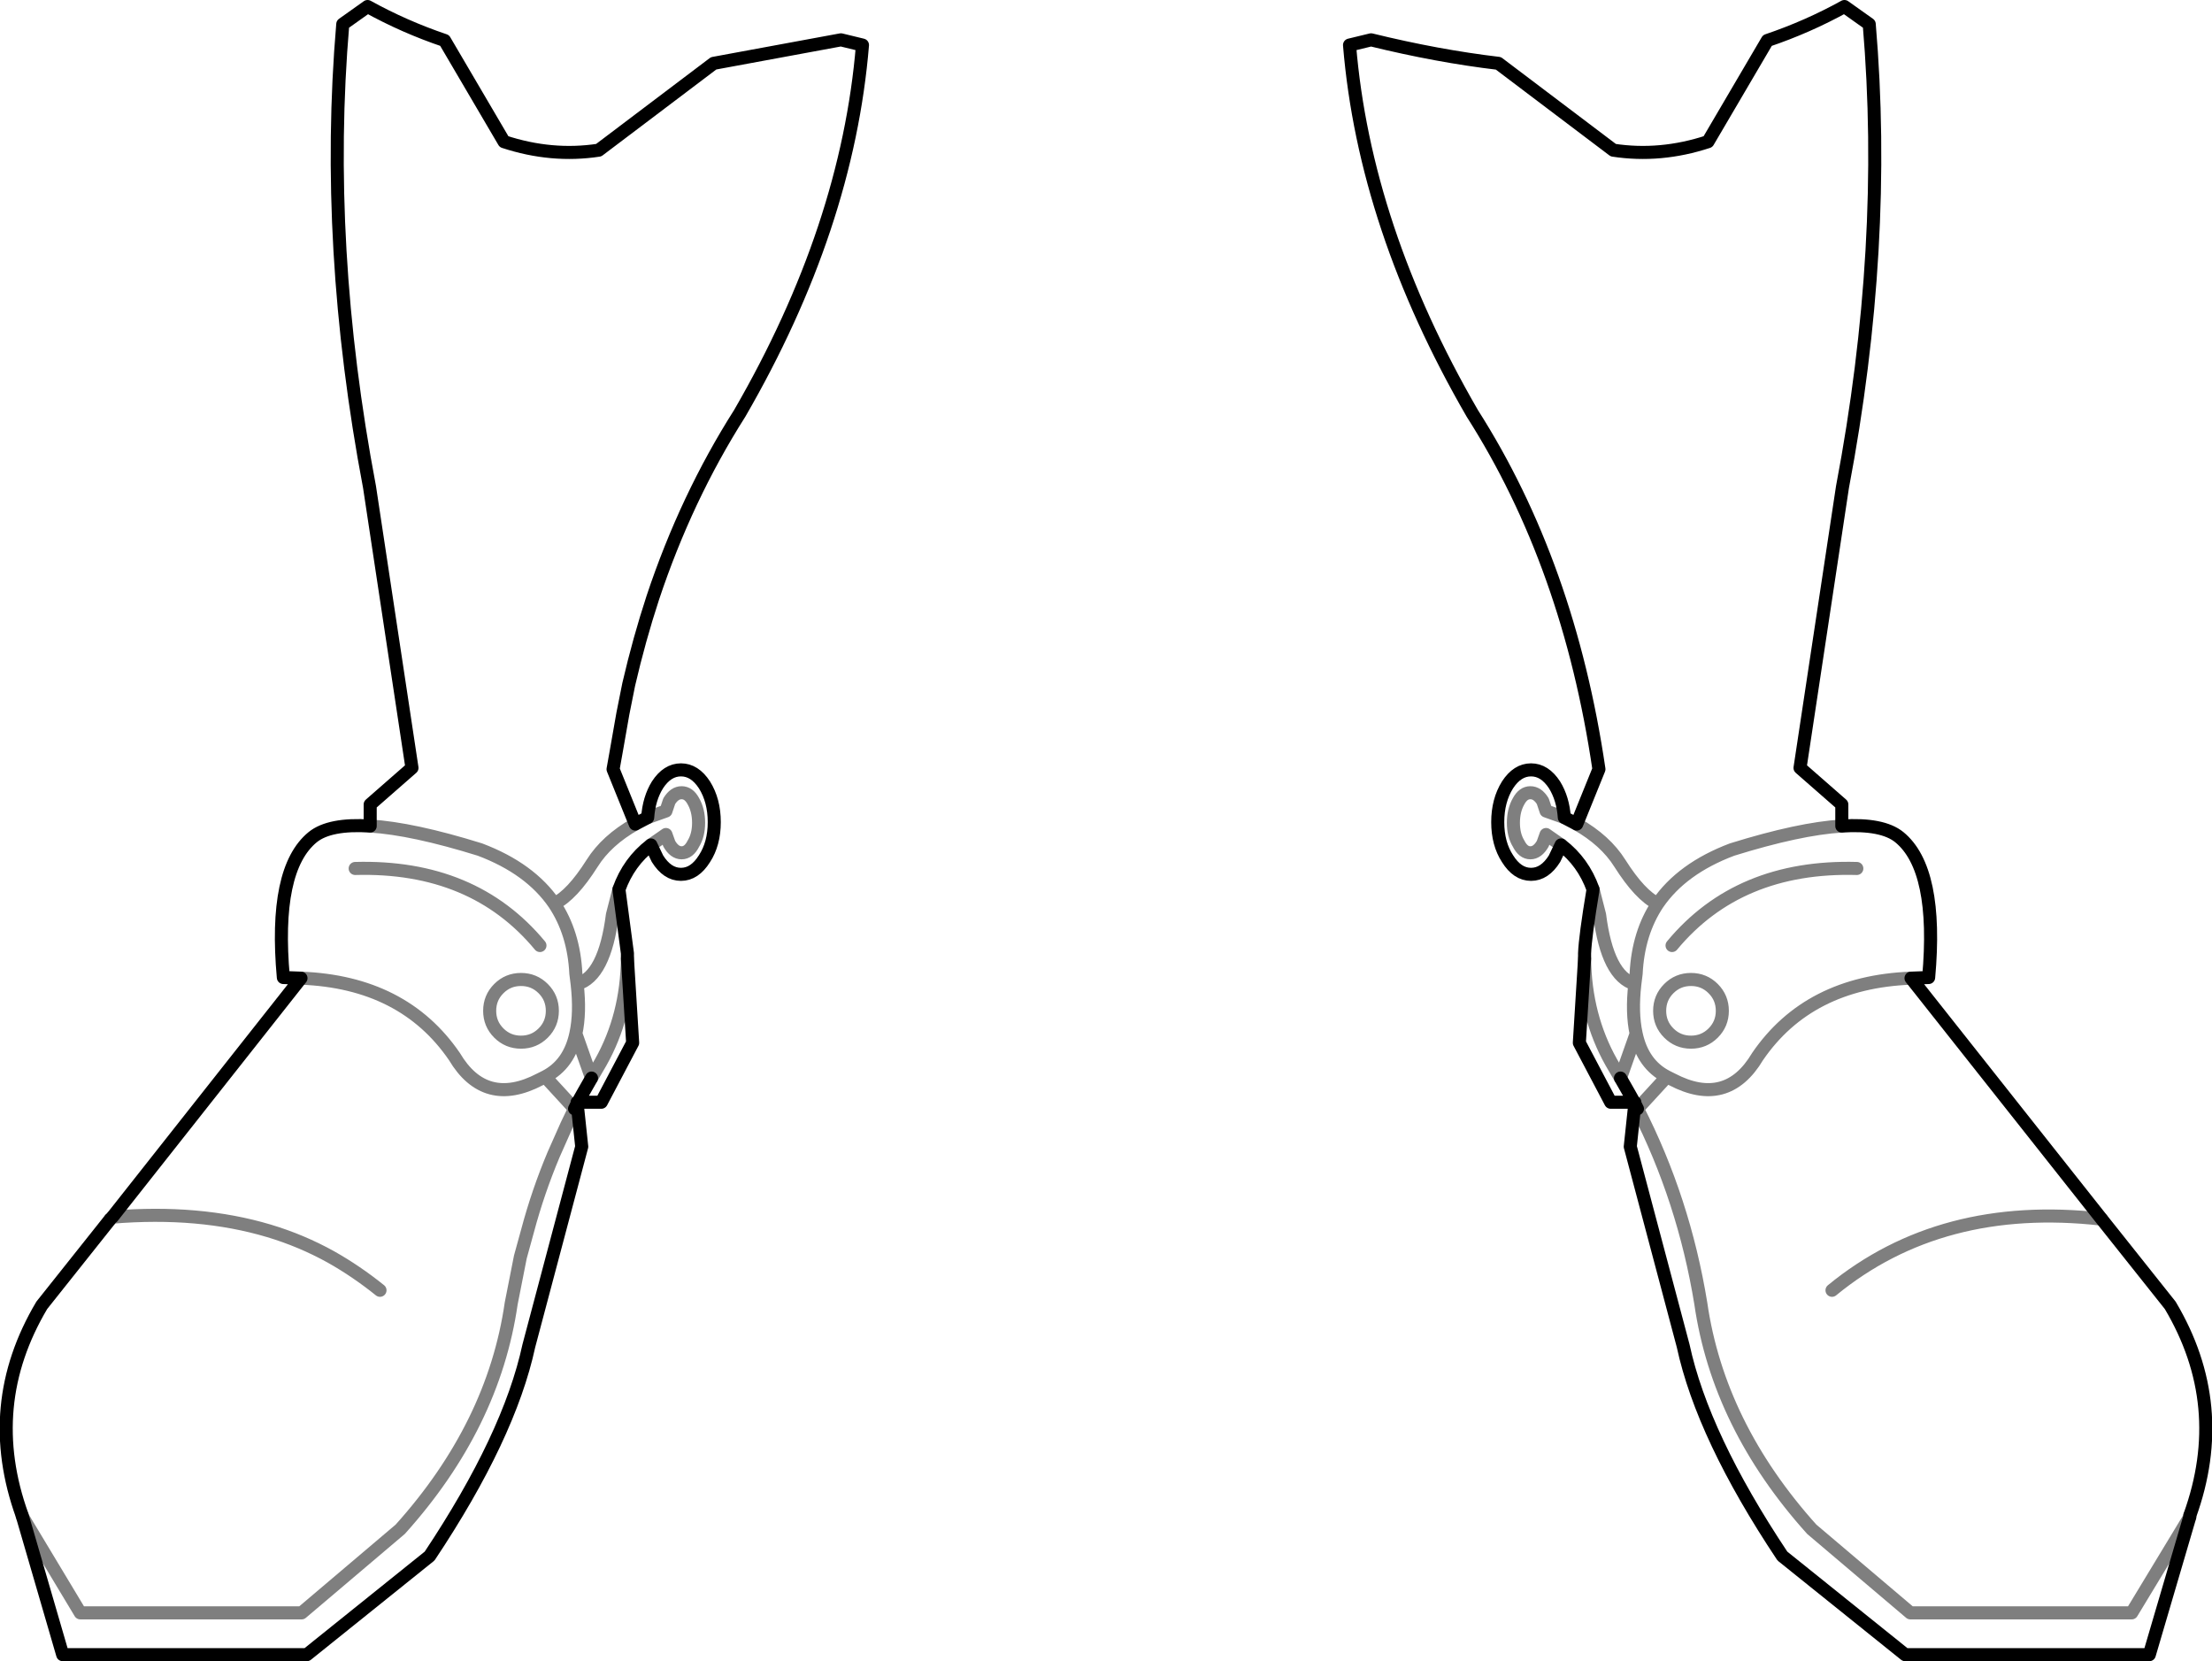<?xml version="1.0" encoding="UTF-8" standalone="no"?>
<svg xmlns:xlink="http://www.w3.org/1999/xlink" height="127.2px" width="169.4px" xmlns="http://www.w3.org/2000/svg">
  <g transform="matrix(1.0, 0.0, 0.0, 1.0, -315.2, -436.5)">
    <path d="M323.65 529.85 L323.8 529.7 Q330.45 529.15 335.8 530.75 338.3 531.5 340.55 532.75 342.5 533.85 344.3 535.3 M359.2 521.4 L358.6 522.65 357.6 524.9 Q356.4 527.75 355.6 530.75 L355.05 532.75 354.35 536.3 Q353.0 545.65 345.85 553.6 L338.3 560.0 321.35 560.0 316.9 552.6 316.9 552.55 M435.95 499.6 Q438.15 500.85 439.25 502.6 440.8 505.05 442.15 505.7 444.0 503.0 447.85 501.55 453.0 499.95 456.25 499.75 M482.9 552.55 L482.9 552.6 482.9 552.65 M365.05 501.2 L366.2 500.4 366.45 501.1 Q366.85 501.8 367.4 501.8 367.95 501.8 368.3 501.1 368.7 500.45 368.7 499.5 368.7 498.55 368.3 497.85 367.95 497.2 367.4 497.2 366.85 497.2 366.45 497.85 L366.2 498.6 364.8 499.1 M363.85 499.6 Q361.65 500.85 360.55 502.6 359.0 505.05 357.65 505.7 359.15 507.95 359.3 511.05 L359.4 511.85 Q361.5 511.25 362.1 506.55 L362.6 504.6 M353.4 512.2 Q354.1 511.5 355.1 511.5 356.1 511.5 356.8 512.2 357.5 512.9 357.5 513.9 357.5 514.9 356.8 515.6 356.1 516.3 355.1 516.3 354.1 516.3 353.4 515.6 352.7 514.9 352.7 513.9 352.7 512.9 353.4 512.2 M338.25 511.4 Q346.1 511.7 350.0 517.4 352.35 521.35 356.55 519.15 L356.95 518.95 Q358.8 518.0 359.3 515.65 359.65 514.05 359.4 511.85 M363.25 509.9 Q363.2 514.3 361.2 517.85 L360.5 519.05 359.3 515.65 M359.2 521.4 L356.95 518.95 M357.65 505.7 Q355.8 503.0 351.95 501.55 346.8 499.95 343.55 499.75 M356.55 508.9 Q351.45 502.75 342.4 503.0 M446.4 512.2 Q445.7 511.5 444.7 511.5 443.7 511.5 443.0 512.2 442.3 512.9 442.3 513.9 442.3 514.9 443.0 515.6 443.7 516.3 444.7 516.3 445.7 516.3 446.4 515.6 447.1 514.9 447.1 513.9 447.1 512.9 446.4 512.2 M461.55 511.4 Q453.7 511.7 449.8 517.4 447.45 521.35 443.25 519.15 L442.85 518.95 440.6 521.4 Q444.15 528.35 445.45 536.3 446.8 545.65 453.95 553.6 L461.5 560.0 478.45 560.0 482.9 552.65 M476.15 529.85 Q463.85 528.45 455.5 535.3 M436.55 509.9 Q436.6 514.3 438.6 517.85 L439.3 519.05 440.5 515.65 Q440.15 514.05 440.4 511.85 438.3 511.25 437.7 506.55 L437.2 504.6 M434.75 501.2 L433.6 500.4 433.35 501.1 Q432.95 501.8 432.4 501.8 431.85 501.8 431.5 501.1 431.1 500.45 431.1 499.5 431.1 498.55 431.5 497.85 431.85 497.2 432.4 497.2 432.95 497.2 433.35 497.85 L433.6 498.6 435.0 499.1 M442.85 518.95 Q441.0 518.0 440.5 515.65 M440.4 511.85 L440.5 511.05 Q440.65 507.95 442.15 505.7 M443.25 508.9 Q448.35 502.75 457.4 503.0" fill="none" stroke="#000000" stroke-linecap="round" stroke-linejoin="round" stroke-opacity="0.502" stroke-width="1.0"/>
    <path d="M323.8 529.7 L338.25 511.4 336.9 511.35 Q336.15 503.05 339.15 500.6 340.45 499.55 343.55 499.75 L343.55 498.1 346.75 495.3 343.5 473.8 Q340.0 455.35 341.45 438.35 L343.35 437.0 Q346.15 438.55 349.25 439.6 L353.8 447.35 Q357.45 448.55 361.05 448.0 L369.85 441.35 379.6 439.55 381.25 439.95 Q380.1 453.9 371.85 468.15 367.75 474.6 365.2 482.25 364.15 485.45 363.35 488.9 L362.9 491.15 362.4 494.0 362.15 495.4 363.85 499.6 364.8 499.1 Q364.9 497.65 365.55 496.6 366.3 495.45 367.35 495.45 368.4 495.45 369.15 496.6 369.9 497.8 369.9 499.45 369.9 501.1 369.15 502.25 368.4 503.45 367.35 503.45 366.3 503.45 365.55 502.25 L365.05 501.2 Q363.35 502.5 362.6 504.6 L363.25 509.5 363.25 509.9 363.65 516.35 361.25 520.9 359.45 520.9 359.4 521.0 359.75 524.3 355.7 539.55 Q354.2 546.5 348.1 555.65 L338.7 563.2 320.0 563.2 316.9 552.55 Q313.85 544.1 318.4 536.45 L323.65 529.85 M456.25 499.75 L456.25 498.1 453.05 495.3 456.3 473.8 Q459.8 455.35 458.35 438.35 L456.45 437.0 Q453.65 438.55 450.55 439.6 L446.0 447.35 Q442.35 448.55 438.75 448.0 L429.95 441.35 Q425.3 440.8 420.2 439.55 L418.55 439.95 Q419.7 453.9 427.95 468.15 435.35 479.75 437.65 495.4 L435.95 499.6 M456.25 499.75 Q459.35 499.55 460.65 500.6 463.65 503.05 462.9 511.35 L461.55 511.4 476.15 529.85 481.4 536.45 Q485.95 544.1 482.9 552.55 M482.9 552.65 L479.8 563.2 461.1 563.2 451.7 555.65 Q445.6 546.5 444.1 539.55 L440.05 524.3 440.4 521.0 440.35 520.9 438.55 520.9 436.15 516.35 436.55 509.9 436.55 509.5 Q436.6 508.2 437.2 504.6 436.45 502.5 434.75 501.2 L434.25 502.25 Q433.5 503.45 432.45 503.45 431.4 503.45 430.65 502.25 429.9 501.1 429.9 499.45 429.9 497.8 430.65 496.6 431.4 495.45 432.45 495.45 433.5 495.45 434.25 496.6 434.9 497.65 435.0 499.1 L435.95 499.6 M360.5 519.05 L359.9 520.1 359.45 520.9 359.4 520.9 359.4 521.0 359.2 521.4 M482.9 552.65 L482.9 552.55 M439.3 519.05 L439.9 520.1 440.35 520.9 440.4 520.9 440.4 521.0 440.6 521.4" fill="none" stroke="#000000" stroke-linecap="round" stroke-linejoin="round" stroke-width="1.0"/>
  </g>
</svg>
